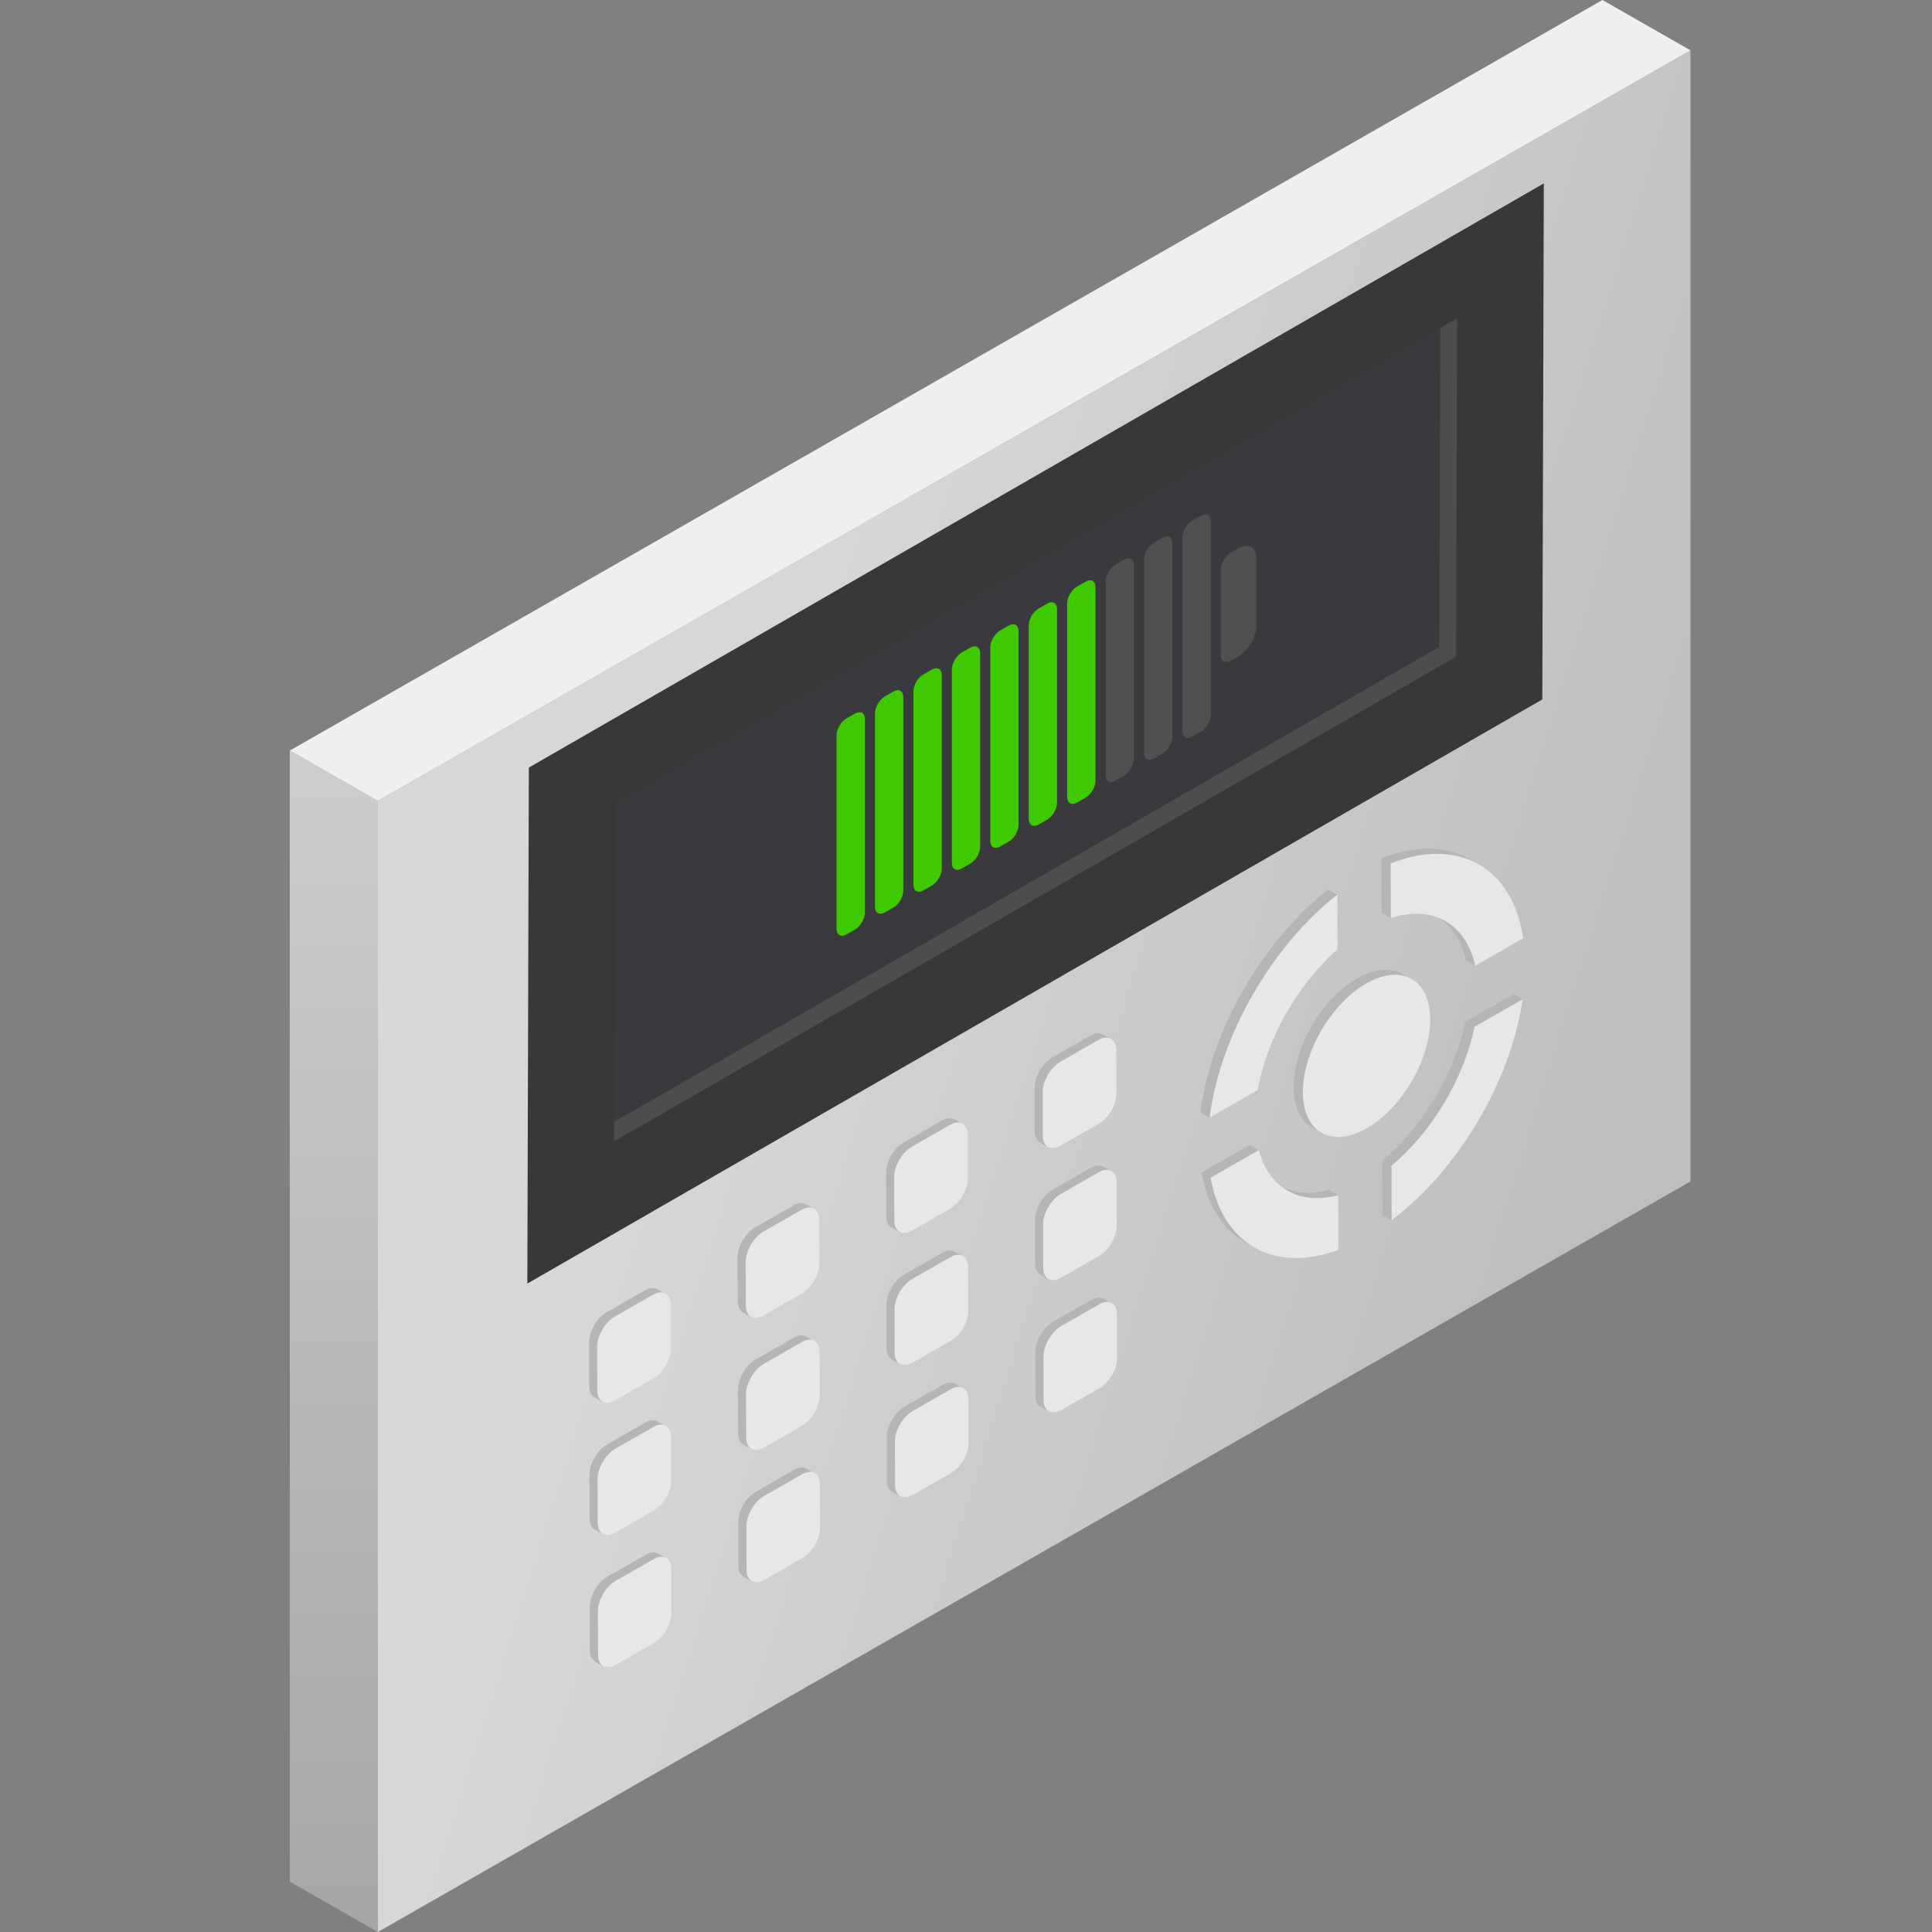 <?xml version="1.0" encoding="UTF-8"?>
<svg width="40px" height="40px" viewBox="0 0 40 40" version="1.1" xmlns="http://www.w3.org/2000/svg" xmlns:xlink="http://www.w3.org/1999/xlink">
    <rect x="0" y="0" width="40" height="40" fill="#808080" stroke="none"/>
    <title>icon_灯板</title>
    <defs>
        <linearGradient x1="50%" y1="0%" x2="50%" y2="100%" id="linearGradient-1">
            <stop stop-color="#CDCDCD" offset="0%"></stop>
            <stop stop-color="#A6A6A6" offset="100%"></stop>
        </linearGradient>
        <linearGradient x1="25.668%" y1="46.148%" x2="85.464%" y2="73.368%" id="linearGradient-2">
            <stop stop-color="#D7D7D7" offset="0%"></stop>
            <stop stop-color="#BEBEBE" offset="100%"></stop>
        </linearGradient>
    </defs>
    <g id="上位机" stroke="none" stroke-width="1" fill="none" fill-rule="evenodd">
        <g id="1_1.光储一体机上位机_首页" transform="translate(-684, -524)">
            <g id="main" transform="translate(212, 102)">
                <g id="2" transform="translate(24, 278)">
                    <g id="能流图1" transform="translate(92, 50)">
                        <g id="icon_灯板" transform="translate(356, 94)">
                            <rect id="矩形" fill-rule="nonzero" x="0" y="0" width="40" height="40"></rect>
                            <g id="灯板" transform="translate(6, 0)">
                                <polygon id="Fill-1" fill="url(#linearGradient-1)" points="0 38.957 1.823 40 1.823 16.582 0 15.54"></polygon>
                                <polygon id="Fill-2" fill="url(#linearGradient-2)" points="1.823 16.582 1.823 40 29 24.46 29 1.042"></polygon>
                                <polygon id="Fill-3" fill="#EFEFEF" points="27.177 0 0 15.54 1.824 16.582 29 1.042"></polygon>
                                <g id="编组" transform="translate(4.918, 3.797)">
                                    <path d="M2.864,28.458 L2.708,28.368 C2.641,28.33 2.55,28.335 2.449,28.393 L1.66,28.844 C1.456,28.96 1.292,29.242 1.292,29.474 L1.295,30.372 C1.296,30.487 1.337,30.568 1.402,30.606 L1.559,30.696 C1.538,30.684 1.524,30.66 1.508,30.639 C1.573,30.726 1.686,30.748 1.822,30.67 L2.61,30.219 C2.811,30.104 2.975,29.823 2.975,29.591 L2.972,28.693 C2.972,28.578 2.931,28.496 2.864,28.458 L2.864,28.458 Z M1.551,27.958 C1.529,27.945 1.515,27.921 1.499,27.9 C1.563,27.988 1.677,28.01 1.814,27.932 L2.603,27.481 C2.803,27.366 2.967,27.085 2.967,26.856 L2.964,25.958 C2.964,25.842 2.923,25.761 2.856,25.723 C2.857,25.723 2.7,25.633 2.7,25.633 C2.634,25.594 2.542,25.6 2.441,25.658 L1.652,26.109 C1.448,26.225 1.284,26.507 1.284,26.738 L1.288,27.637 C1.288,27.75 1.328,27.83 1.394,27.868 L1.551,27.958 Z M1.543,25.222 C1.522,25.21 1.507,25.185 1.491,25.164 C1.555,25.252 1.669,25.275 1.806,25.197 L2.595,24.746 C2.796,24.631 2.96,24.349 2.96,24.117 L2.956,23.22 C2.956,23.104 2.915,23.022 2.849,22.985 L2.692,22.895 C2.626,22.856 2.534,22.862 2.433,22.919 L1.644,23.371 C1.441,23.487 1.276,23.769 1.277,24 L1.28,24.898 C1.28,25.014 1.321,25.095 1.387,25.132 L1.543,25.222 Z M5.939,26.7 C5.94,26.7 5.783,26.61 5.783,26.61 C5.717,26.572 5.624,26.577 5.524,26.634 L4.735,27.086 C4.531,27.202 4.367,27.484 4.367,27.716 L4.37,28.613 C4.37,28.728 4.411,28.809 4.477,28.848 L4.634,28.938 C4.612,28.926 4.598,28.901 4.583,28.88 C4.647,28.968 4.761,28.99 4.896,28.912 L5.685,28.461 C5.886,28.346 6.05,28.064 6.05,27.833 L6.047,26.935 C6.047,26.819 6.005,26.738 5.939,26.7 L5.939,26.7 Z M4.469,26.11 C4.403,26.071 4.362,25.992 4.362,25.878 L4.36,24.98 C4.359,24.748 4.523,24.467 4.727,24.35 L5.516,23.899 C5.616,23.842 5.709,23.836 5.775,23.874 L5.932,23.965 C5.997,24.003 6.039,24.084 6.039,24.199 L6.042,25.098 C6.043,25.327 5.879,25.608 5.677,25.723 L4.888,26.174 C4.753,26.252 4.638,26.23 4.574,26.142 C4.59,26.163 4.604,26.187 4.625,26.2 L4.469,26.11 Z M4.619,23.464 C4.596,23.451 4.582,23.427 4.566,23.405 C4.63,23.494 4.744,23.517 4.88,23.439 L5.669,22.988 C5.871,22.873 6.035,22.591 6.034,22.359 L6.032,21.461 C6.031,21.345 5.99,21.264 5.924,21.227 L5.767,21.136 C5.701,21.098 5.609,21.104 5.508,21.161 L4.719,21.612 C4.515,21.729 4.351,22.01 4.352,22.242 L4.354,23.14 C4.355,23.255 4.396,23.336 4.462,23.374 L4.619,23.464 Z M9.122,25.177 L9.124,26.074 C9.125,26.306 8.961,26.587 8.76,26.703 L7.971,27.154 C7.836,27.231 7.722,27.209 7.658,27.122 C7.674,27.144 7.687,27.167 7.709,27.18 L7.552,27.09 C7.486,27.051 7.445,26.97 7.445,26.855 L7.442,25.958 C7.441,25.726 7.605,25.444 7.809,25.328 L8.598,24.876 C8.699,24.819 8.791,24.813 8.858,24.852 L9.014,24.942 C9.08,24.98 9.122,25.061 9.122,25.177 L9.122,25.177 Z M7.701,24.442 C7.679,24.429 7.664,24.405 7.648,24.383 C7.713,24.471 7.827,24.494 7.963,24.415 L8.752,23.965 C8.954,23.849 9.118,23.568 9.117,23.339 L9.114,22.441 C9.114,22.326 9.073,22.245 9.006,22.206 C9.006,22.206 8.85,22.116 8.85,22.116 C8.783,22.078 8.691,22.083 8.59,22.141 L7.801,22.592 C7.598,22.709 7.434,22.99 7.435,23.222 L7.437,24.12 C7.437,24.234 7.478,24.313 7.544,24.351 L7.701,24.442 Z M7.537,21.616 L7.693,21.706 C7.672,21.694 7.658,21.67 7.642,21.649 C7.707,21.736 7.82,21.758 7.956,21.681 L8.745,21.23 C8.946,21.115 9.11,20.833 9.109,20.601 L9.107,19.703 C9.106,19.587 9.065,19.506 8.998,19.468 C8.998,19.468 8.842,19.378 8.842,19.378 C8.775,19.34 8.684,19.345 8.583,19.403 L7.794,19.854 C7.59,19.97 7.426,20.252 7.427,20.483 L7.429,21.382 C7.429,21.44 7.44,21.488 7.458,21.528 C7.477,21.567 7.503,21.597 7.537,21.616 L7.537,21.616 Z M12.197,23.419 C12.197,23.302 12.156,23.221 12.089,23.184 C12.089,23.183 11.933,23.094 11.933,23.094 C11.866,23.055 11.774,23.06 11.673,23.118 L10.884,23.569 C10.681,23.686 10.517,23.967 10.517,24.199 L10.52,25.097 C10.52,25.212 10.561,25.293 10.627,25.331 L10.783,25.421 C10.761,25.409 10.747,25.384 10.731,25.362 C10.795,25.451 10.909,25.474 11.046,25.396 L11.835,24.944 C12.036,24.829 12.2,24.548 12.199,24.316 L12.197,23.419 Z M10.541,22.506 C10.522,22.467 10.512,22.418 10.512,22.362 L10.509,21.464 C10.509,21.232 10.673,20.95 10.876,20.834 L11.665,20.382 C11.767,20.325 11.858,20.32 11.925,20.358 L12.081,20.448 C12.148,20.486 12.189,20.567 12.189,20.683 L12.192,21.581 C12.192,21.81 12.028,22.091 11.827,22.206 L11.039,22.657 C10.902,22.735 10.788,22.713 10.724,22.626 C10.74,22.647 10.753,22.671 10.776,22.683 L10.619,22.593 C10.586,22.574 10.559,22.545 10.541,22.506 L10.541,22.506 Z M10.611,19.858 C10.545,19.82 10.505,19.739 10.504,19.624 L10.501,18.725 C10.501,18.493 10.665,18.212 10.869,18.095 L11.658,17.644 C11.759,17.587 11.85,17.582 11.917,17.62 L12.074,17.71 C12.14,17.748 12.181,17.829 12.181,17.945 L12.184,18.843 C12.184,19.075 12.02,19.356 11.819,19.471 L11.031,19.922 C10.895,20 10.782,19.977 10.717,19.891 C10.733,19.911 10.747,19.935 10.768,19.948 L10.611,19.858 Z" id="Fill-4" fill="#B6B5B3"></path>
                                    <path d="M1.828,28.933 C1.624,29.05 1.46,29.331 1.461,29.563 L1.464,30.461 C1.464,30.693 1.629,30.787 1.833,30.67 L2.622,30.219 C2.824,30.104 2.988,29.822 2.986,29.59 L2.984,28.692 C2.983,28.461 2.818,28.367 2.617,28.483 L1.828,28.933 Z M1.82,26.198 C1.617,26.315 1.453,26.596 1.453,26.828 L1.456,27.726 C1.456,27.955 1.622,28.048 1.825,27.932 L2.614,27.48 C2.816,27.365 2.98,27.084 2.979,26.855 L2.976,25.957 C2.975,25.725 2.811,25.632 2.609,25.747 L1.82,26.198 Z M1.813,23.46 C1.609,23.576 1.445,23.858 1.445,24.09 L1.448,24.987 C1.448,25.219 1.614,25.313 1.818,25.196 L2.607,24.745 C2.808,24.63 2.972,24.348 2.971,24.117 L2.969,23.219 C2.968,22.987 2.803,22.894 2.601,23.009 L1.813,23.46 Z M4.903,27.175 C4.699,27.292 4.535,27.573 4.536,27.805 L4.539,28.703 C4.539,28.935 4.704,29.028 4.908,28.912 L5.697,28.461 C5.898,28.346 6.062,28.064 6.061,27.832 L6.059,26.934 C6.058,26.702 5.893,26.609 5.692,26.724 L4.903,27.175 Z M4.896,24.44 C4.692,24.557 4.527,24.838 4.528,25.07 L4.531,25.968 C4.531,26.197 4.696,26.29 4.9,26.174 L5.689,25.722 C5.89,25.607 6.054,25.326 6.054,25.097 L6.051,24.199 C6.051,23.967 5.885,23.874 5.684,23.989 L4.896,24.44 Z M4.888,21.702 C4.684,21.818 4.519,22.1 4.52,22.332 L4.523,23.229 C4.523,23.461 4.688,23.554 4.892,23.438 L5.681,22.987 C5.882,22.872 6.046,22.59 6.046,22.358 L6.043,21.461 C6.043,21.229 5.877,21.136 5.676,21.251 L4.888,21.702 Z M7.978,25.417 C7.774,25.533 7.61,25.815 7.611,26.047 L7.613,26.945 C7.614,27.177 7.779,27.27 7.983,27.153 L8.772,26.702 C8.973,26.587 9.137,26.306 9.137,26.074 L9.133,25.176 C9.133,24.944 8.968,24.851 8.767,24.966 L7.978,25.417 Z M7.97,22.682 C7.766,22.798 7.602,23.08 7.603,23.311 L7.605,24.21 C7.606,24.439 7.771,24.532 7.975,24.415 L8.764,23.964 C8.965,23.849 9.129,23.568 9.129,23.338 L9.126,22.441 C9.125,22.209 8.96,22.116 8.759,22.231 L7.97,22.682 Z M7.962,19.944 C7.758,20.06 7.594,20.342 7.595,20.573 L7.597,21.471 C7.599,21.703 7.763,21.796 7.967,21.68 L8.756,21.228 C8.957,21.113 9.121,20.832 9.121,20.6 L9.118,19.702 C9.117,19.471 8.952,19.377 8.751,19.492 L7.962,19.944 Z M11.052,23.659 C10.849,23.775 10.685,24.057 10.686,24.289 L10.688,25.186 C10.689,25.418 10.854,25.511 11.058,25.395 L11.847,24.944 C12.048,24.829 12.212,24.547 12.211,24.316 L12.209,23.418 C12.208,23.185 12.043,23.092 11.842,23.207 L11.052,23.659 Z M11.045,20.923 C10.841,21.04 10.677,21.321 10.678,21.553 L10.68,22.451 C10.681,22.68 10.846,22.773 11.05,22.657 L11.839,22.206 C12.04,22.091 12.204,21.809 12.203,21.58 L12.201,20.682 C12.2,20.451 12.035,20.357 11.834,20.472 L11.045,20.923 Z M11.826,17.734 C12.027,17.619 12.192,17.712 12.193,17.944 L12.195,18.842 C12.196,19.074 12.033,19.355 11.831,19.47 L11.042,19.922 C10.838,20.038 10.673,19.945 10.673,19.713 L10.67,18.815 C10.669,18.583 10.833,18.302 11.037,18.185 L11.826,17.734 Z" id="Fill-6" fill="#E8E7E7"></path>
                                    <path d="M19.42,17.355 C19.203,18.42 18.539,19.534 17.702,20.23 L17.705,21.358 L17.888,21.463 C19.264,20.429 20.356,18.584 20.6,16.891 L20.418,16.785 L19.42,17.355 Z" id="Fill-8" fill="#B6B5B3"></path>
                                    <path d="M18.686,17.309 C18.685,16.895 18.538,16.605 18.299,16.469 C18.302,16.47 18.119,16.365 18.119,16.365 C17.88,16.227 17.548,16.247 17.18,16.457 C16.454,16.873 15.864,17.882 15.866,18.712 C15.867,19.122 16.013,19.41 16.25,19.546 L16.433,19.651 C16.399,19.632 16.372,19.603 16.343,19.578 C16.586,19.785 16.955,19.799 17.371,19.561 C18.101,19.143 18.689,18.135 18.686,17.309" id="Fill-10" fill="#B6B5B3"></path>
                                    <path d="M16.6,20.839 C16.24,20.936 15.917,20.911 15.648,20.788 C15.411,20.621 15.231,20.363 15.136,20.015 L14.953,19.909 L13.956,20.48 C14.08,21.166 14.403,21.66 14.861,21.923 L15.043,22.028 C14.98,21.991 14.926,21.94 14.868,21.895 C15.352,22.271 16.019,22.359 16.785,22.078 L16.782,20.944 L16.6,20.839 Z" id="Fill-12" fill="#B6B5B3"></path>
                                    <path d="M17.87,15.208 C18.263,15.084 18.616,15.102 18.905,15.233 C19.16,15.414 19.348,15.7 19.435,16.09 L19.619,16.195 L20.612,15.627 C20.5,14.892 20.167,14.368 19.686,14.094 C19.694,14.098 19.512,13.993 19.512,13.993 C19.33,13.889 19.127,13.821 18.907,13.791 C18.761,13.771 18.607,13.768 18.446,13.783 C18.366,13.79 18.284,13.802 18.2,13.818 C18.034,13.851 17.861,13.902 17.684,13.972 L17.687,15.103 L17.87,15.208 Z" id="Fill-14" fill="#B6B5B3"></path>
                                    <path d="M15.113,18.771 C15.302,17.708 15.943,16.579 16.767,15.857 L16.764,14.722 L16.582,14.617 C15.219,15.683 14.149,17.544 13.936,19.234 L14.119,19.339 L15.113,18.771 Z" id="Fill-16" fill="#B6B5B3"></path>
                                    <path d="M16.771,14.724 C15.409,15.79 14.339,17.651 14.126,19.341 L15.12,18.773 C15.309,17.71 15.95,16.58 16.774,15.859 L16.771,14.724 Z M20.619,15.629 C20.395,14.155 19.28,13.525 17.874,14.079 L17.877,15.21 C18.744,14.935 19.428,15.322 19.626,16.197 L20.619,15.629 Z M14.146,20.587 C14.395,21.969 15.453,22.57 16.792,22.081 L16.789,20.946 C15.992,21.162 15.359,20.805 15.143,20.016 L14.146,20.587 Z M17.371,16.564 C16.644,16.979 16.053,17.989 16.056,18.819 C16.058,19.646 16.652,19.978 17.379,19.562 C18.108,19.146 18.696,18.138 18.693,17.311 C18.691,16.481 18.1,16.146 17.371,16.564 L17.371,16.564 Z M17.892,20.337 C18.729,19.64 19.393,18.527 19.61,17.462 L20.607,16.892 C20.363,18.586 19.27,20.431 17.895,21.465 L17.892,20.337 Z" id="Fill-18" fill="#E8E7E7"></path>
                                    <polygon id="Fill-20" fill="#3A3737" points="0.031 12.095 0 22.778 21.014 10.684 21.045 0"></polygon>
                                    <polygon id="Fill-22" fill="#3A3A3E" points="1.818 12.826 1.793 19.835 19.227 9.801 19.252 2.792"></polygon>
                                    <polygon id="Fill-24" fill="#4D4D4D" points="18.903 2.992 18.879 9.598 1.794 19.432 1.793 19.835 19.227 9.801 19.252 2.792"></polygon>
                                    <g id="电池备份-2" transform="translate(6.388, 6.853)">
                                        <path d="M0.6,4.239 L0.6,8.244 C0.6,8.373 0.509,8.53 0.396,8.595 L0.219,8.696 C0.106,8.761 0.014,8.708 0.014,8.579 L0.014,4.575 C0.014,4.446 0.106,4.289 0.219,4.224 L0.396,4.123 C0.509,4.058 0.6,4.11 0.6,4.239 Z" id="Rectangle-620" fill="#3FCA00"></path>
                                        <path d="M1.396,3.785 L1.396,7.789 C1.396,7.918 1.305,8.075 1.192,8.14 L1.014,8.241 C0.901,8.306 0.81,8.253 0.81,8.124 L0.81,4.12 C0.81,3.991 0.901,3.834 1.014,3.769 L1.192,3.668 C1.305,3.603 1.396,3.655 1.396,3.785 Z" id="Rectangle-624" fill="#3FCA00"></path>
                                        <path d="M2.192,3.33 L2.192,7.334 C2.192,7.463 2.1,7.62 1.987,7.685 L1.81,7.786 C1.697,7.851 1.605,7.798 1.605,7.669 L1.605,3.665 C1.605,3.536 1.697,3.379 1.81,3.314 L1.987,3.213 C2.1,3.148 2.192,3.2 2.192,3.33 Z" id="Rectangle-628" fill="#3FCA00"></path>
                                        <path d="M2.987,2.875 L2.987,6.879 C2.987,7.008 2.896,7.165 2.783,7.23 L2.606,7.331 C2.493,7.396 2.401,7.343 2.401,7.214 L2.401,3.21 C2.401,3.081 2.493,2.924 2.606,2.859 L2.783,2.758 C2.896,2.693 2.987,2.745 2.987,2.875 Z" id="Rectangle-632" fill="#3FCA00"></path>
                                        <path d="M3.783,2.42 L3.783,6.424 C3.783,6.553 3.692,6.71 3.579,6.775 L3.401,6.876 C3.288,6.941 3.197,6.888 3.197,6.759 L3.197,2.755 C3.197,2.626 3.288,2.469 3.401,2.404 L3.579,2.303 C3.692,2.238 3.783,2.29 3.783,2.42 Z" id="Rectangle-636" fill="#3FCA00"></path>
                                        <path d="M4.579,1.965 L4.579,5.969 C4.579,6.098 4.487,6.255 4.374,6.32 L4.197,6.421 C4.084,6.486 3.993,6.433 3.993,6.304 L3.993,2.3 C3.993,2.171 4.084,2.014 4.197,1.949 L4.374,1.848 C4.487,1.783 4.579,1.835 4.579,1.965 Z" id="Rectangle-640" fill="#3FCA00"></path>
                                        <path d="M5.375,1.51 L5.375,5.514 C5.375,5.643 5.283,5.8 5.17,5.865 L4.993,5.966 C4.88,6.031 4.788,5.978 4.788,5.849 L4.788,1.845 C4.788,1.716 4.88,1.559 4.993,1.494 L5.17,1.393 C5.283,1.328 5.375,1.38 5.375,1.51 Z" id="Rectangle-644" fill="#3FCA00"></path>
                                        <path d="M6.17,1.055 L6.17,5.059 C6.17,5.188 6.079,5.345 5.966,5.41 L5.788,5.511 C5.676,5.576 5.584,5.523 5.584,5.394 L5.584,1.39 C5.584,1.261 5.676,1.104 5.788,1.039 L5.966,0.938 C6.079,0.873 6.17,0.925 6.17,1.055 Z" id="Rectangle-648" fill="#505050"></path>
                                        <path d="M6.966,0.6 L6.966,4.604 C6.966,4.733 6.874,4.89 6.761,4.955 L6.584,5.056 C6.471,5.121 6.38,5.068 6.38,4.939 L6.38,0.935 C6.38,0.806 6.471,0.649 6.584,0.584 L6.761,0.483 C6.874,0.418 6.966,0.47 6.966,0.6 Z" id="Rectangle-652" fill="#505050"></path>
                                        <path d="M7.762,0.145 L7.762,4.149 C7.762,4.278 7.67,4.435 7.557,4.5 L7.38,4.601 C7.267,4.666 7.175,4.613 7.175,4.484 L7.175,0.48 C7.175,0.351 7.267,0.194 7.38,0.129 L7.557,0.028 C7.67,-0.037 7.762,0.015 7.762,0.145 Z" id="Rectangle-656" fill="#505050"></path>
                                        <path d="M8.704,0.909 L8.704,2.307 C8.704,2.538 8.54,2.82 8.337,2.936 L8.176,3.028 C8.063,3.093 7.971,3.04 7.971,2.911 L7.971,1.143 C7.971,1.014 8.063,0.857 8.176,0.792 L8.337,0.699 C8.54,0.584 8.704,0.678 8.704,0.909 Z" id="矩形" fill="#505050"></path>
                                    </g>
                                </g>
                            </g>
                        </g>
                    </g>
                </g>
            </g>
        </g>
    </g>
</svg>